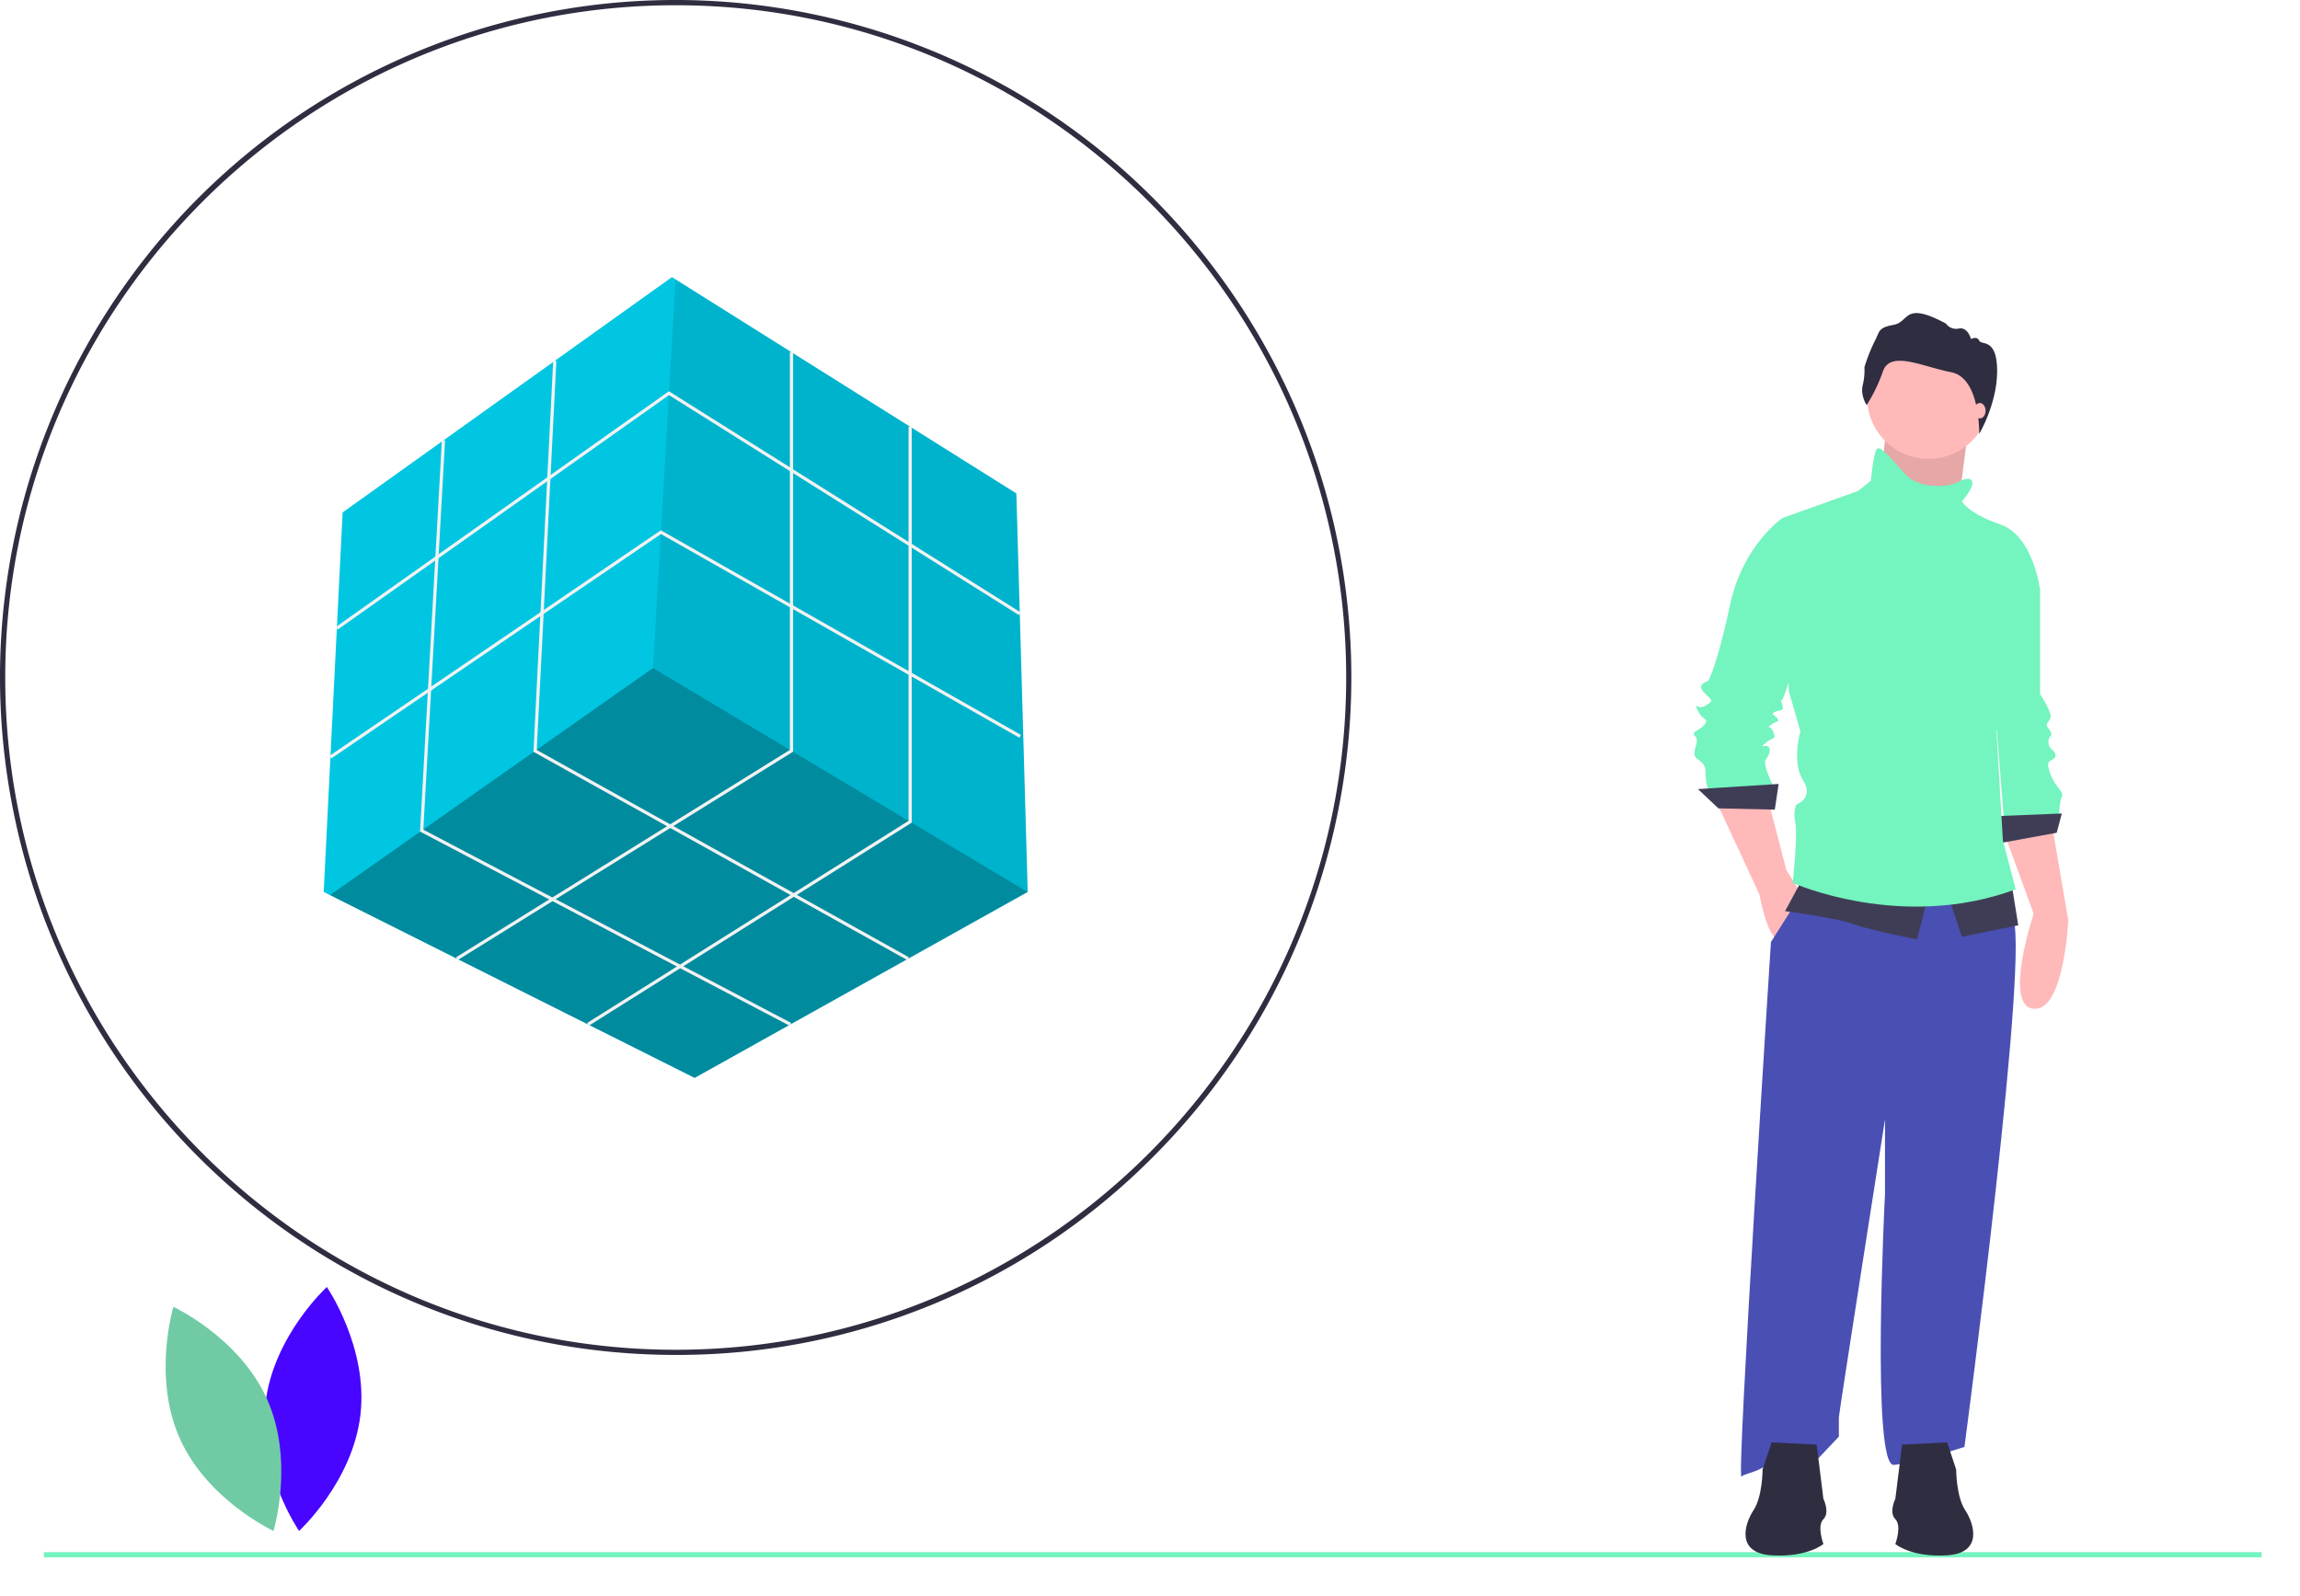 <svg xmlns="http://www.w3.org/2000/svg" xmlns:xlink="http://www.w3.org/1999/xlink" width="1439.209" height="998.596" viewBox="0 0 1439.209 998.596">
  <defs>
    <filter id="Rectángulo_126" x="3.477" y="947.359" width="1435.732" height="51.236" filterUnits="userSpaceOnUse">
      <feOffset dy="15" input="SourceAlpha"/>
      <feGaussianBlur stdDeviation="8" result="blur"/>
      <feFlood flood-opacity="0.929"/>
      <feComposite operator="in" in2="blur"/>
      <feComposite in="SourceGraphic"/>
    </filter>
  </defs>
  <g id="Grupo_943" data-name="Grupo 943" transform="translate(7131.188 9755.4)">
    <g id="Grupo_401" data-name="Grupo 401" transform="translate(31)">
      <g id="Grupo_400" data-name="Grupo 400" transform="translate(-7162.188 -9755.399)">
        <g id="Grupo_398" data-name="Grupo 398" transform="translate(0 -0.001)">
          <g id="Grupo_397" data-name="Grupo 397" transform="translate(0 0)">
            <g id="Grupo_396" data-name="Grupo 396">
              <path id="Trazado_574" data-name="Trazado 574" d="M538.232,960.911c-201.7,0-375.3-142.872-414.654-341.242S190.1,222.682,376.441,145.281,777.7,133.256,889.756,301.426s90.043,392.3-52.577,535.313A419.419,419.419,0,0,1,538.232,960.911Zm0-844.664c-231.339,0-419.547,188.731-419.547,420.713S306.894,957.675,538.232,957.675,957.779,768.944,957.779,536.961,769.571,116.248,538.232,116.248Z" transform="translate(-115.413 -112.966)" fill="#2f2e41"/>
              <path id="Trazado_575" data-name="Trazado 575" d="M594.575,504.8l-.048.025L386.154,621.175l-228.173-114.4-3.932-1.971,11.842-237.5L371.943,120.05l2.274,1.426L587.47,255.425Z" transform="translate(48.507 53.383)" fill="#00c6e2"/>
              <path id="Trazado_576" data-name="Trazado 576" d="M593.325,429.572,384.952,545.923l-228.173-114.4,202.12-142.1Z" transform="translate(49.709 128.635)" opacity="0.3"/>
              <path id="Trazado_577" data-name="Trazado 577" d="M531.585,504.361,297.112,364.237l14.116-243.2L524.48,254.987Z" transform="translate(111.496 53.822)" opacity="0.1"/>
              <path id="Trazado_578" data-name="Trazado 578" d="M160.519,318.616l-1.158-1.644L367.713,169.5,587.808,307.876l-1.066,1.706L367.778,171.916Z" transform="translate(50.846 75.354)" fill="#f2f2f2"/>
              <path id="Trazado_579" data-name="Trazado 579" d="M157.705,372.536l-1.126-1.664,207.3-141.129.543.309,224.8,127.762-.991,1.75L363.969,232.11Z" transform="translate(49.621 102.119)" fill="#f2f2f2"/>
              <path id="Trazado_580" data-name="Trazado 580" d="M212.6,532.979l-1.057-1.71L420.46,401.454V152.594h2.006V402.575Z" transform="translate(73.821 67.842)" fill="#f2f2f2"/>
              <path id="Trazado_581" data-name="Trazado 581" d="M269.535,559.744l-1.066-1.7L469.633,431.515V184.879h2.006v247.75Z" transform="translate(98.885 82.186)" fill="#f2f2f2"/>
              <path id="Trazado_582" data-name="Trazado 582" d="M479.131,531.365,245.176,401.015l.033-.627,12.316-244.107,2,.1-12.284,243.48L480.106,529.606Z" transform="translate(88.629 69.48)" fill="#f2f2f2"/>
              <path id="Trazado_583" data-name="Trazado 583" d="M427.223,557.178,195.895,435.616l.036-.646,13.637-244.228,2,.113-13.6,243.581L428.155,555.4Z" transform="translate(66.932 84.791)" fill="#f2f2f2"/>
              <g transform="matrix(1, 0, 0, 1, 0, 0)" filter="url(#Rectángulo_126)">
                <rect id="Rectángulo_126-2" data-name="Rectángulo 126" width="1387.733" height="3.236" transform="translate(27.48 956.36)" fill="#74f4be"/>
              </g>
              <path id="Trazado_584" data-name="Trazado 584" d="M986.137,475.791l18.442,50.656s-19.244,57.893,0,59.5,21.65-55.48,21.65-55.48l-10.424-61.109Z" transform="translate(267.957 45.376)" fill="#ffb9b9"/>
              <path id="Trazado_585" data-name="Trazado 585" d="M997.163,359.128l13.631,13.669v65.129s8.018,12.061,6.415,15.277-3.207,3.216-1.6,5.628,3.207,4.02,1.6,5.628a6.044,6.044,0,0,0,0,7.237c1.6,1.608,4.811,4.02,2.406,6.432s-5.613.8-2.406,9.649,8.82,11.257,7.217,14.473-1.6,11.257-1.6,11.257l-34.479,4.824-7.217-90.859Z" transform="translate(265.751 -3.598)" fill="#74f4be"/>
              <path id="Trazado_586" data-name="Trazado 586" d="M921.445,352.464l-40.092,1.608,1.6,16.885,35.281-6.433Z" transform="translate(368.731 156.643)" fill="#3f3d56"/>
              <path id="Trazado_587" data-name="Trazado 587" d="M834.112,187.953,829.3,236.2l48.912,7.236,3.608-27.741,3.609-27.741Z" transform="translate(345.813 83.552)" fill="#ffb9b9"/>
              <path id="Trazado_588" data-name="Trazado 588" d="M834.112,187.953,829.3,236.2l48.912,7.236,3.608-27.741,3.609-27.741Z" transform="translate(345.813 83.552)" opacity="0.1"/>
              <path id="Trazado_589" data-name="Trazado 589" d="M860.875,459.894l27.262,58.7s4.811,27.338,12.028,28.142S914.6,518.591,914.6,518.591l-9.622-15.277-11.226-43.419Z" transform="translate(212.806 41.171)" fill="#ffb9b9"/>
              <path id="Trazado_590" data-name="Trazado 590" d="M913,502.821,890.551,538.2S868.9,875.1,872.109,872.691s13.631-3.216,17.64-9.649,28.866,0,28.866,0l14.433-15.277V835.7c0-2.412,28.866-186.543,28.866-186.543V695.8s-8.82,171.266,5.613,169.658,44.1-11.257,44.1-11.257,42.5-320.018,29.668-332.079-18.442-39.4-18.442-39.4Z" transform="translate(217.609 51.313)" fill="#4a4fb4"/>
              <ellipse id="Elipse_174" data-name="Elipse 174" cx="38.488" cy="38.595" rx="38.488" ry="38.595" transform="translate(1168.298 209.995)" fill="#ffb9b9"/>
              <path id="Trazado_591" data-name="Trazado 591" d="M912.4,340.632l-5.613-3.216S881.929,354.3,873.91,392.093s-13.631,47.44-13.631,47.44-8.018,1.608-2.406,7.237,5.613,4.824.8,8.041-8.018-3.216-4.811,3.216,7.216,4.824,4.009,8.845-8.82,4.02-5.613,7.237-3.207,10.453.8,13.669,5.613,4.02,5.613,9.649a28.547,28.547,0,0,0,1.6,9.649h41.7s-8.018-15.277-5.613-18.493,3.207-6.433,1.6-8.041-6.415,1.608-1.6-2.412,6.415-1.608,4.811-6.432-4.811-2.412-1.6-4.824,5.613-1.608,4.009-4.02-4.811-2.412-1.6-4.02,5.613,0,4.811-4.02-1.6-2.412,0-4.02S925.228,394.5,925.228,392.9,912.4,340.632,912.4,340.632Z" transform="translate(208.591 -13.245)" fill="#74f4be"/>
              <path id="Trazado_592" data-name="Trazado 592" d="M801.6,339.659l-50.517,3.216,12.83,12.061,35.281.8Z" transform="translate(311.374 150.954)" fill="#3f3d56"/>
              <path id="Trazado_593" data-name="Trazado 593" d="M901.362,494.411l-10.424,19.3s31.272,4.02,42.5,8.041,40.092,9.649,40.092,9.649l7.216-28.142Z" transform="translate(226.042 56.507)" fill="#3f3d56"/>
              <path id="Trazado_594" data-name="Trazado 594" d="M859.641,389.268l8.82,26.535,35.281-7.237-4.01-24.926Z" transform="translate(359.172 170.494)" fill="#3f3d56"/>
              <path id="Trazado_595" data-name="Trazado 595" d="M1007.695,326.714s-2.406-1.608-8.018,1.608-24.055,4.824-32.875-4.824-15.235-17.689-17.64-16.081-4.009,20.1-4.009,20.1l-8.018,6.432-47.308,16.885,4.009,108.549,7.216,24.926s-5.613,19.3,1.6,30.555-4.009,15.277-4.009,15.277-2.406,3.216-.8,11.257-1.6,37.791-1.6,37.791,68.156,30.554,139.519,4.02l-8.018-30.554-4.009-68.346s4.009-11.257,3.207-16.081,24.055-72.366,24.055-72.366-4.009-33.771-24.857-41.007-24.055-14.473-24.055-14.473S1011.7,329.931,1007.695,326.714Z" transform="translate(225.552 -26.665)" fill="#74f4be"/>
              <path id="Trazado_596" data-name="Trazado 596" d="M927.242,306.23s-4-6.012-2.459-12.486a37.95,37.95,0,0,0,1.076-11.253,111.552,111.552,0,0,1,6.456-16.34c3.228-5.858,1.691-8.324,11.837-10.174s6-15.107,32.743-.771a7.833,7.833,0,0,0,8.147,3.083c5.534-1.079,7.532,6.628,7.532,6.628s3.689-2.158,5.073.925,11.248-1.85,11.248,18.96-11.226,39.4-11.226,39.4.823-35.005-17.47-38.551-37.969-13.874-42.735-.617a101.185,101.185,0,0,1-10.223,21.2Z" transform="translate(240.789 -52.696)" fill="#2f2e41"/>
              <ellipse id="Elipse_175" data-name="Elipse 175" cx="3.608" cy="4.824" rx="3.608" ry="4.824" transform="translate(1235.251 252.208)" fill="#ffb9b9"/>
              <path id="Trazado_597" data-name="Trazado 597" d="M971.85,737.951l5.639,16.965s0,16.965,5.639,25.447,11.278,26.861-11.278,28.274-32.425-7.068-32.425-7.068,4.229-11.31,0-15.551,0-12.723,0-12.723l4.229-33.929Z" transform="translate(246.563 164.71)" fill="#2f2e41"/>
              <path id="Trazado_598" data-name="Trazado 598" d="M890.083,737.951l-5.639,16.965s0,16.965-5.639,25.447-11.278,26.861,11.278,28.274,32.425-7.068,32.425-7.068-4.229-11.31,0-15.551,0-12.723,0-12.723l-4.229-33.929Z" transform="translate(218.479 164.71)" fill="#2f2e41"/>
              <path id="Trazado_1151" data-name="Trazado 1151" d="M152.343,713.5c-4.8,42.159,21.049,79.739,21.049,79.739s33.626-30.774,38.424-72.933-21.049-79.739-21.049-79.739S157.141,671.338,152.343,713.5Z" transform="translate(13.754 164.855)" fill="#4805ff"/>
              <path id="Trazado_1152" data-name="Trazado 1152" d="M184.3,707.353c17.294,38.727,4,82.388,4,82.388s-41.335-19.129-58.629-57.856-4-82.388-4-82.388S167.01,668.626,184.3,707.353Z" transform="translate(-17.159 168.35)" fill="#70cba4"/>
            </g>
          </g>
        </g>
      </g>
    </g>
  </g>
</svg>
